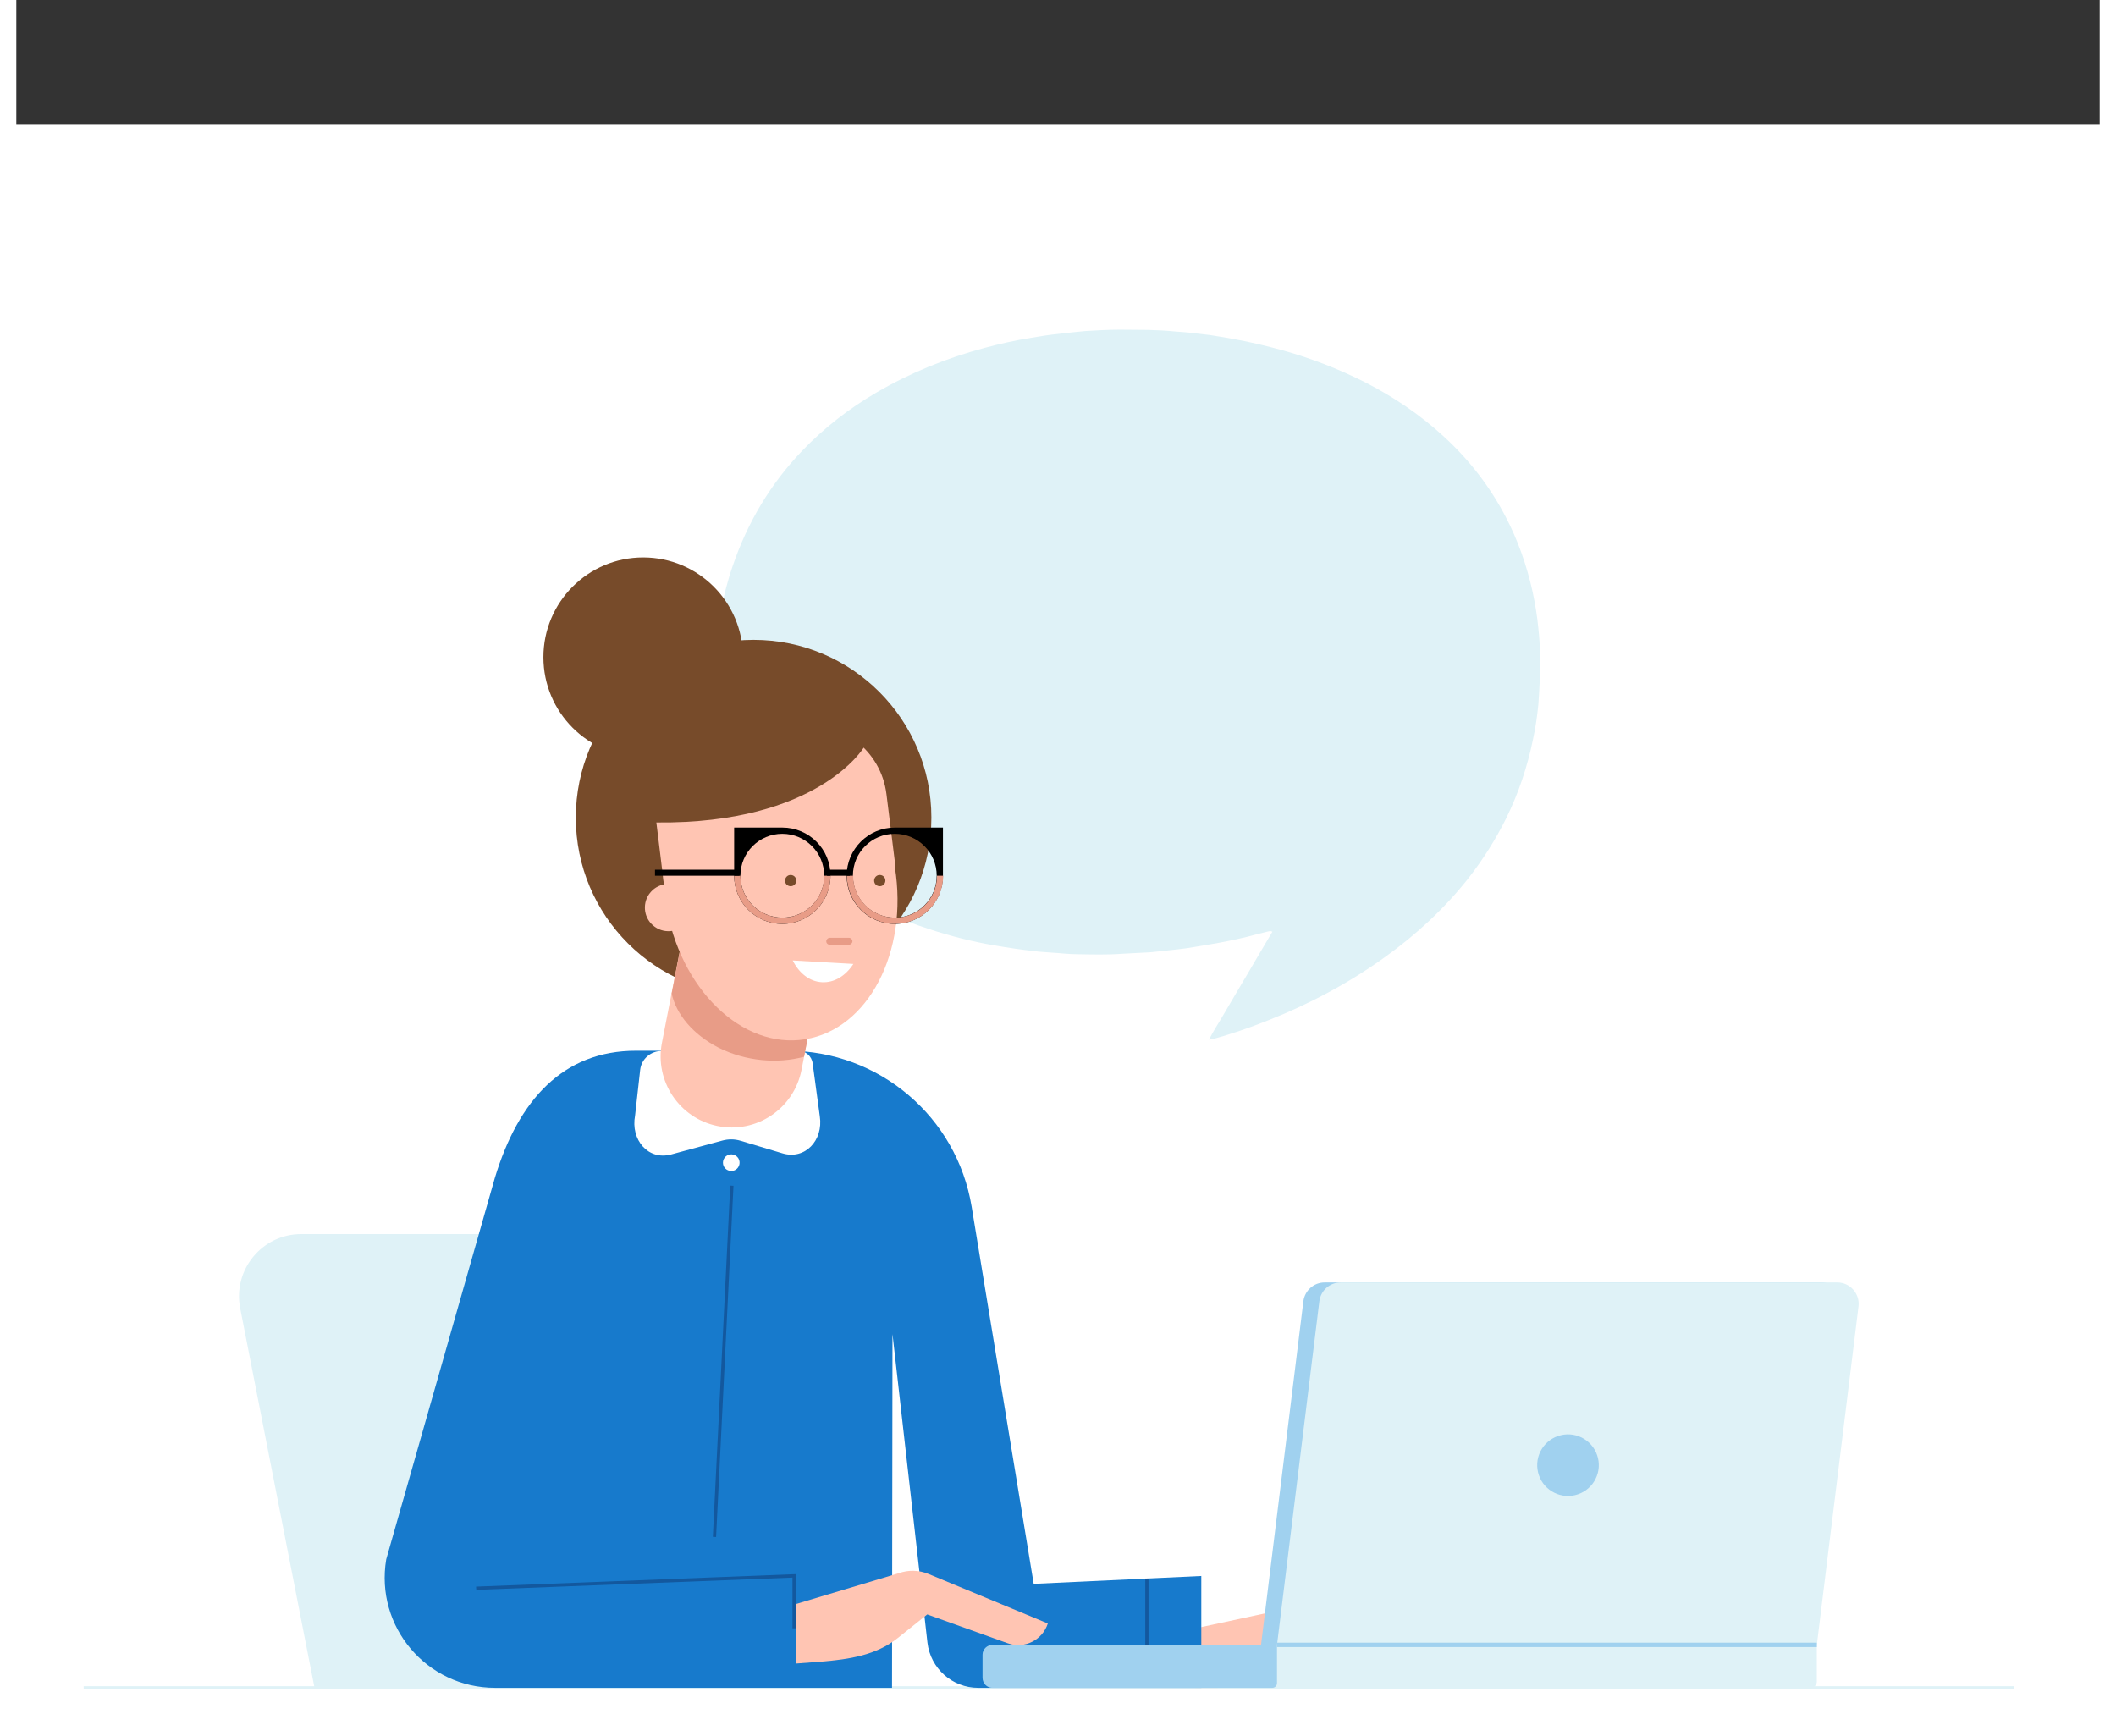 <?xml version="1.0" encoding="utf-8"?>
<!-- Generator: Adobe Illustrator 24.0.3, SVG Export Plug-In . SVG Version: 6.00 Build 0)  -->
<svg version="1.1" id="Layer_1" xmlns="http://www.w3.org/2000/svg" xmlns:xlink="http://www.w3.org/1999/xlink" x="0px" y="0px" width="992.1" height="814"
	 viewBox="50 60 900 750" style="enable-background:new 0 0 992.1 814;" xml:space="preserve">
<rect x="50" y="60" width="900" height="750" fill="#333333" stroke="none"/>
<style type="text/css">
	.st0{fill:#FFFFFF;}
	.st1{fill:#DFF2F7;}
	.st2{fill:#FFC5B3;}
	.st3{fill:#177ACC;}
	.st4{fill:#774B2A;}
	.st5{fill:#E89C87;}
	.st6{fill:#13589E;}
	.st7{fill:none;stroke:#30AA5F;stroke-width:3;stroke-miterlimit:10;}
	.st8{fill:#A0D1EF;}
</style>
<rect y="113.9" class="st0" width="992.1" height="814"/>
<g>
	<g>
		<rect x="79.1" y="788.4" class="st1" width="833.9" height="1.4"/>
	</g>
	<g>
		<path class="st1" d="M565.2,509.1c1.8-3.4,3.7-6.5,5.6-9.6c1.8-3.1,3.6-6.1,5.4-9.2c1.8-3.1,3.7-6.2,5.5-9.3
			c1.8-3.1,3.6-6.1,5.4-9.2c1.8-3.1,3.7-6.2,5.5-9.3c-0.8-0.5-1.4-0.2-2-0.1c-3,0.7-6,1.5-9,2.3c-5.4,1.3-10.8,2.4-16.3,3.3
			c-3.2,0.5-6.4,1.1-9.6,1.6c-2.9,0.4-5.7,0.7-8.6,1c-2.2,0.2-4.3,0.5-6.5,0.7c-0.4,0-0.9,0.1-1.3,0.1c-3.8,0.2-7.7,0.4-11.5,0.6
			c-6.5,0.5-13,0.3-19.5,0.2c-3.8,0-7.5-0.5-11.2-0.7c-2.4-0.2-4.8-0.3-7.1-0.6c-2.9-0.3-5.7-0.7-8.6-1.1c-2.9-0.4-5.8-0.9-8.8-1.4
			c-9.5-1.6-18.9-4-28.1-7c-13-4.2-25.5-9.7-37.2-16.9c-8.7-5.3-16.7-11.4-24-18.6c-13.5-13.4-23.3-29-28.3-47.5
			c-1.5-5.5-2.4-11-3-16.6c-0.6-6.2-0.6-12.4-0.2-18.6c0.4-6.2,1.2-12.4,2.4-18.5c1.3-6.9,3-13.7,5.3-20.3
			c6.4-18.8,16.3-35.4,30-49.7c9.5-9.9,20.2-18.2,32-25.1c14.7-8.6,30.3-14.9,46.7-19.3c6.7-1.8,13.4-3.3,20.3-4.4
			c4-0.7,8-1.3,12-1.7c3.7-0.4,7.5-0.9,11.2-1.2c5-0.3,10-0.6,15-0.6c4.1,0.1,8.1,0,12.2,0.1c4,0.1,7.9,0.3,11.9,0.7
			c2.3,0.2,4.6,0.3,6.9,0.6c2.6,0.3,5.2,0.6,7.7,0.9c3.2,0.5,6.4,1,9.6,1.6c7.5,1.3,15,3.1,22.3,5.1c12.1,3.4,23.7,7.9,34.9,13.5
			c12.6,6.4,24.2,14.2,34.6,23.8c10.8,9.9,19.7,21.4,26.5,34.4c5.4,10.3,9.2,21.2,11.7,32.5c1.1,5.2,2,10.5,2.5,15.8
			c0.8,7.5,1,15,0.6,22.5c-0.2,3.5-0.3,6.9-0.6,10.4c-0.5,5-1.2,10-2.3,15c-2.4,11.8-6.2,23.2-11.5,34c-4.6,9.3-10.1,18-16.5,26.2
			c-10.3,13-22.4,24.2-35.9,33.9c-15.7,11.3-32.6,20.3-50.6,27.4c-7.8,3.1-15.8,5.9-24,8.1C566.2,509,565.8,509,565.2,509.1z"/>
		<path class="st2" d="M559.4,763.4v25.7h9c12.1,0,24-0.7,34-7.5l13.4-9.1l33.8,15.3c6.9,3.1,15-0.1,17.8-7.1l0,0l-49.7-25.7
			c-3.9-2-8.5-2.5-12.7-1.4L559.4,763.4z"/>
		<path class="st1" d="M337.6,593.1H173.1c-16.9,0-29.6,15.4-26.4,32l32.1,163.9h219.3L364,614.8
			C361.5,602.2,350.5,593.1,337.6,593.1z"/>
		<path class="st3" d="M489.5,744.2l-26.8-162.9c-6.4-38.9-40-67.4-79.5-67.4H381h-63.3c-31.4,0-50.8,21.2-61,55l-46.9,164.7
			c-4.9,29.1,17.5,55.5,47,55.5h171.5l0.2-152.8l15.1,133.3c1.3,11.1,10.7,19.5,21.9,19.5h96.4v-48.3L489.5,744.2z"/>
		<circle class="st4" cx="368.5" cy="413.2" r="76.8"/>
		<circle class="st4" cx="320.8" cy="343.9" r="43.1"/>
		<path class="st0" d="M319.5,522.2l-2.2,19.7c-2,10.4,5.6,19.5,15.6,16.8l22.1-6c2.6-0.7,5.3-0.7,7.9,0.1l18,5.4
			c9.8,3,17.8-5.6,16.2-16l-3.1-22.9c-0.4-3.1-3.1-5.4-6.2-5.4l-58.8,0.1C324.1,513.9,320,517.5,319.5,522.2z"/>
		<path class="st2" d="M392.4,505.7l-3.2,16.5c-3.3,16.8-19.6,27.7-36.4,24.2h0c-16.4-3.4-27.1-19.4-23.9-35.9l11.9-61.2l19.9,24.3
			L392.4,505.7z"/>
		<path class="st5" d="M333.1,489.2l3.7-18.9c0.2-0.2,0.3-0.5,0.5-0.7l9.6-12.9l13.9,16.9l31.6,32.2l-2.1,10.7
			c-11.4,3.1-25.1,2-36.9-3.9h0C342.3,506.9,335.1,498.2,333.1,489.2z"/>
		
			<ellipse transform="matrix(0.987 -0.159 0.159 0.987 -65.641 66.253)" class="st2" cx="380.3" cy="442.5" rx="50.1" ry="67.3"/>
		<path class="st2" d="M429.8,434.5l-3.9-31.4c-2.3-18.8-19.4-32.1-38.1-29.8l-31.5,3.9c-18.8,2.3-32.1,19.4-29.8,38.1l4.3,35.2
			L429.8,434.5z"/>
		<path class="st5" d="M401.4,468.1l8.3,0c0.8,0,1.5-0.7,1.5-1.5l0,0c0-0.8-0.7-1.5-1.5-1.5h-8.3c-0.8,0-1.5,0.7-1.5,1.5l0,0
			C399.9,467.5,400.6,468.1,401.4,468.1z"/>
		<path class="st4" d="M382.1,440.8c0.2,1.3,1.4,2.2,2.8,2c1.3-0.2,2.2-1.4,2-2.8c-0.2-1.3-1.4-2.2-2.8-2
			C382.8,438.2,381.9,439.5,382.1,440.8z"/>
		<path class="st0" d="M355.3,562.8c0.3,2,2.2,3.3,4.1,3c2-0.3,3.3-2.2,3-4.1c-0.3-2-2.2-3.3-4.1-3C356.4,559,355,560.8,355.3,562.8
			z"/>
		<path class="st4" d="M420.6,440.8c0.2,1.3,1.4,2.2,2.8,2c1.3-0.2,2.2-1.4,2-2.8c-0.2-1.3-1.4-2.2-2.8-2
			C421.3,438.2,420.4,439.5,420.6,440.8z"/>
		<path class="st0" d="M411.6,476.4c-3.3,5.1-8.2,8.2-13.6,7.9s-9.9-4-12.6-9.4L411.6,476.4z"/>
		
			<ellipse transform="matrix(0.657 -0.753 0.753 0.657 -226.891 405.106)" class="st2" cx="332.1" cy="452.1" rx="10.2" ry="10.2"/>
		<path class="st2" d="M386.5,753l0.5,25.6l10.6-0.8c12.1-1,23.8-2.7,33.3-10.3l12.6-10.1l34.9,12.5c7.1,2.5,14.9-1.4,17.2-8.6l0,0
			l-51.6-21.4c-4.1-1.7-8.7-1.8-12.8-0.3L386.5,753z"/>
		<g>
			<polygon class="st6" points="386.7,763.4 385.3,763.4 385.3,741.5 248.7,746.8 248.6,745.4 386.7,740 			"/>
		</g>
		<path class="st7" d="M289.1,602.3"/>
		<g>
			
				<rect x="279.3" y="647.4" transform="matrix(4.948759e-02 -0.999 0.999 4.948759e-02 -309.676 970.885)" class="st6" width="151.9" height="1.4"/>
		</g>
		<path class="st4" d="M416.1,382.9c0,0-19.7,33.1-89.6,32.4c0,0-13.2-0.7-14.4-9.4c-1.3-8.6,0.7-22.1,9.8-27.5
			c9.1-5.4,48.7-22.4,75.7-16.3S416.1,382.9,416.1,382.9z"/>
		<g>
			<rect x="537.7" y="741.9" class="st6" width="1.4" height="35.9"/>
		</g>
		<g>
			<path class="st8" d="M587.7,770.6h233.2l18-146.2c0.7-5.5-3.6-10.4-9.2-10.4H615.2c-4.7,0-8.6,3.5-9.2,8.1L587.7,770.6z"/>
			<path class="st1" d="M594.6,770.6h233.2l18-146.2c0.7-5.5-3.6-10.4-9.2-10.4H622.1c-4.7,0-8.6,3.5-9.2,8.1L594.6,770.6z"/>
			<path class="st1" d="M587.7,789.1h237.4c1.5,0,2.7-1.2,2.7-2.7v-15.8H587.7V789.1z"/>
			<path class="st8" d="M471.6,789.1h121c1.1,0,2-0.9,2-2v-16.5h-123c-2.3,0-4.2,1.9-4.2,4.2v10.1
				C467.5,787.2,469.3,789.1,471.6,789.1z"/>
			<g>
				<rect x="594.6" y="769.6" class="st8" width="233.2" height="1.9"/>
			</g>
			
				<ellipse transform="matrix(0.974 -0.228 0.228 0.974 -139.104 182.85)" class="st8" cx="720.3" cy="692.3" rx="13.3" ry="13.3"/>
		</g>
		<g>
			<g>
				<path d="M380.9,417.5h-20.8v20.8c0,11.5,9.3,20.8,20.8,20.8h0c11.5,0,20.8-9.3,20.8-20.8l0,0
					C401.8,426.8,392.4,417.5,380.9,417.5z M380.9,456.4c-10,0-18.1-8.1-18.1-18.1c0-10,8.1-18.1,18.1-18.1c10,0,18.1,8.1,18.1,18.1
					C399.1,448.3,390.9,456.4,380.9,456.4z"/>
				<path class="st5" d="M380.9,459.1L380.9,459.1c11.5,0,20.8-9.3,20.8-20.8h-2.7c0,10-8.1,18.1-18.1,18.1
					c-10,0-18.1-8.1-18.1-18.1h-2.7C360.1,449.8,369.4,459.1,380.9,459.1z"/>
			</g>
			<g>
				<path d="M408.7,438.3L408.7,438.3c0,11.5,9.3,20.8,20.8,20.8h0c11.5,0,20.8-9.3,20.8-20.8v-20.8h-20.8
					C418.1,417.5,408.7,426.8,408.7,438.3z M411.4,438.3c0-10,8.1-18.1,18.1-18.1c10,0,18.1,8.1,18.1,18.1c0,10-8.1,18.1-18.1,18.1
					C419.5,456.4,411.4,448.3,411.4,438.3z"/>
				<path class="st5" d="M429.6,459.1L429.6,459.1c-11.5,0-20.8-9.3-20.8-20.8h2.7c0,10,8.1,18.1,18.1,18.1c10,0,18.1-8.1,18.1-18.1
					h2.7C450.4,449.8,441,459.1,429.6,459.1z"/>
			</g>
			<rect x="400.2" y="435.7" width="9.9" height="2.6"/>
			<rect x="325.9" y="435.7" width="36.5" height="2.6"/>
		</g>
	</g>
</g>
</svg>
